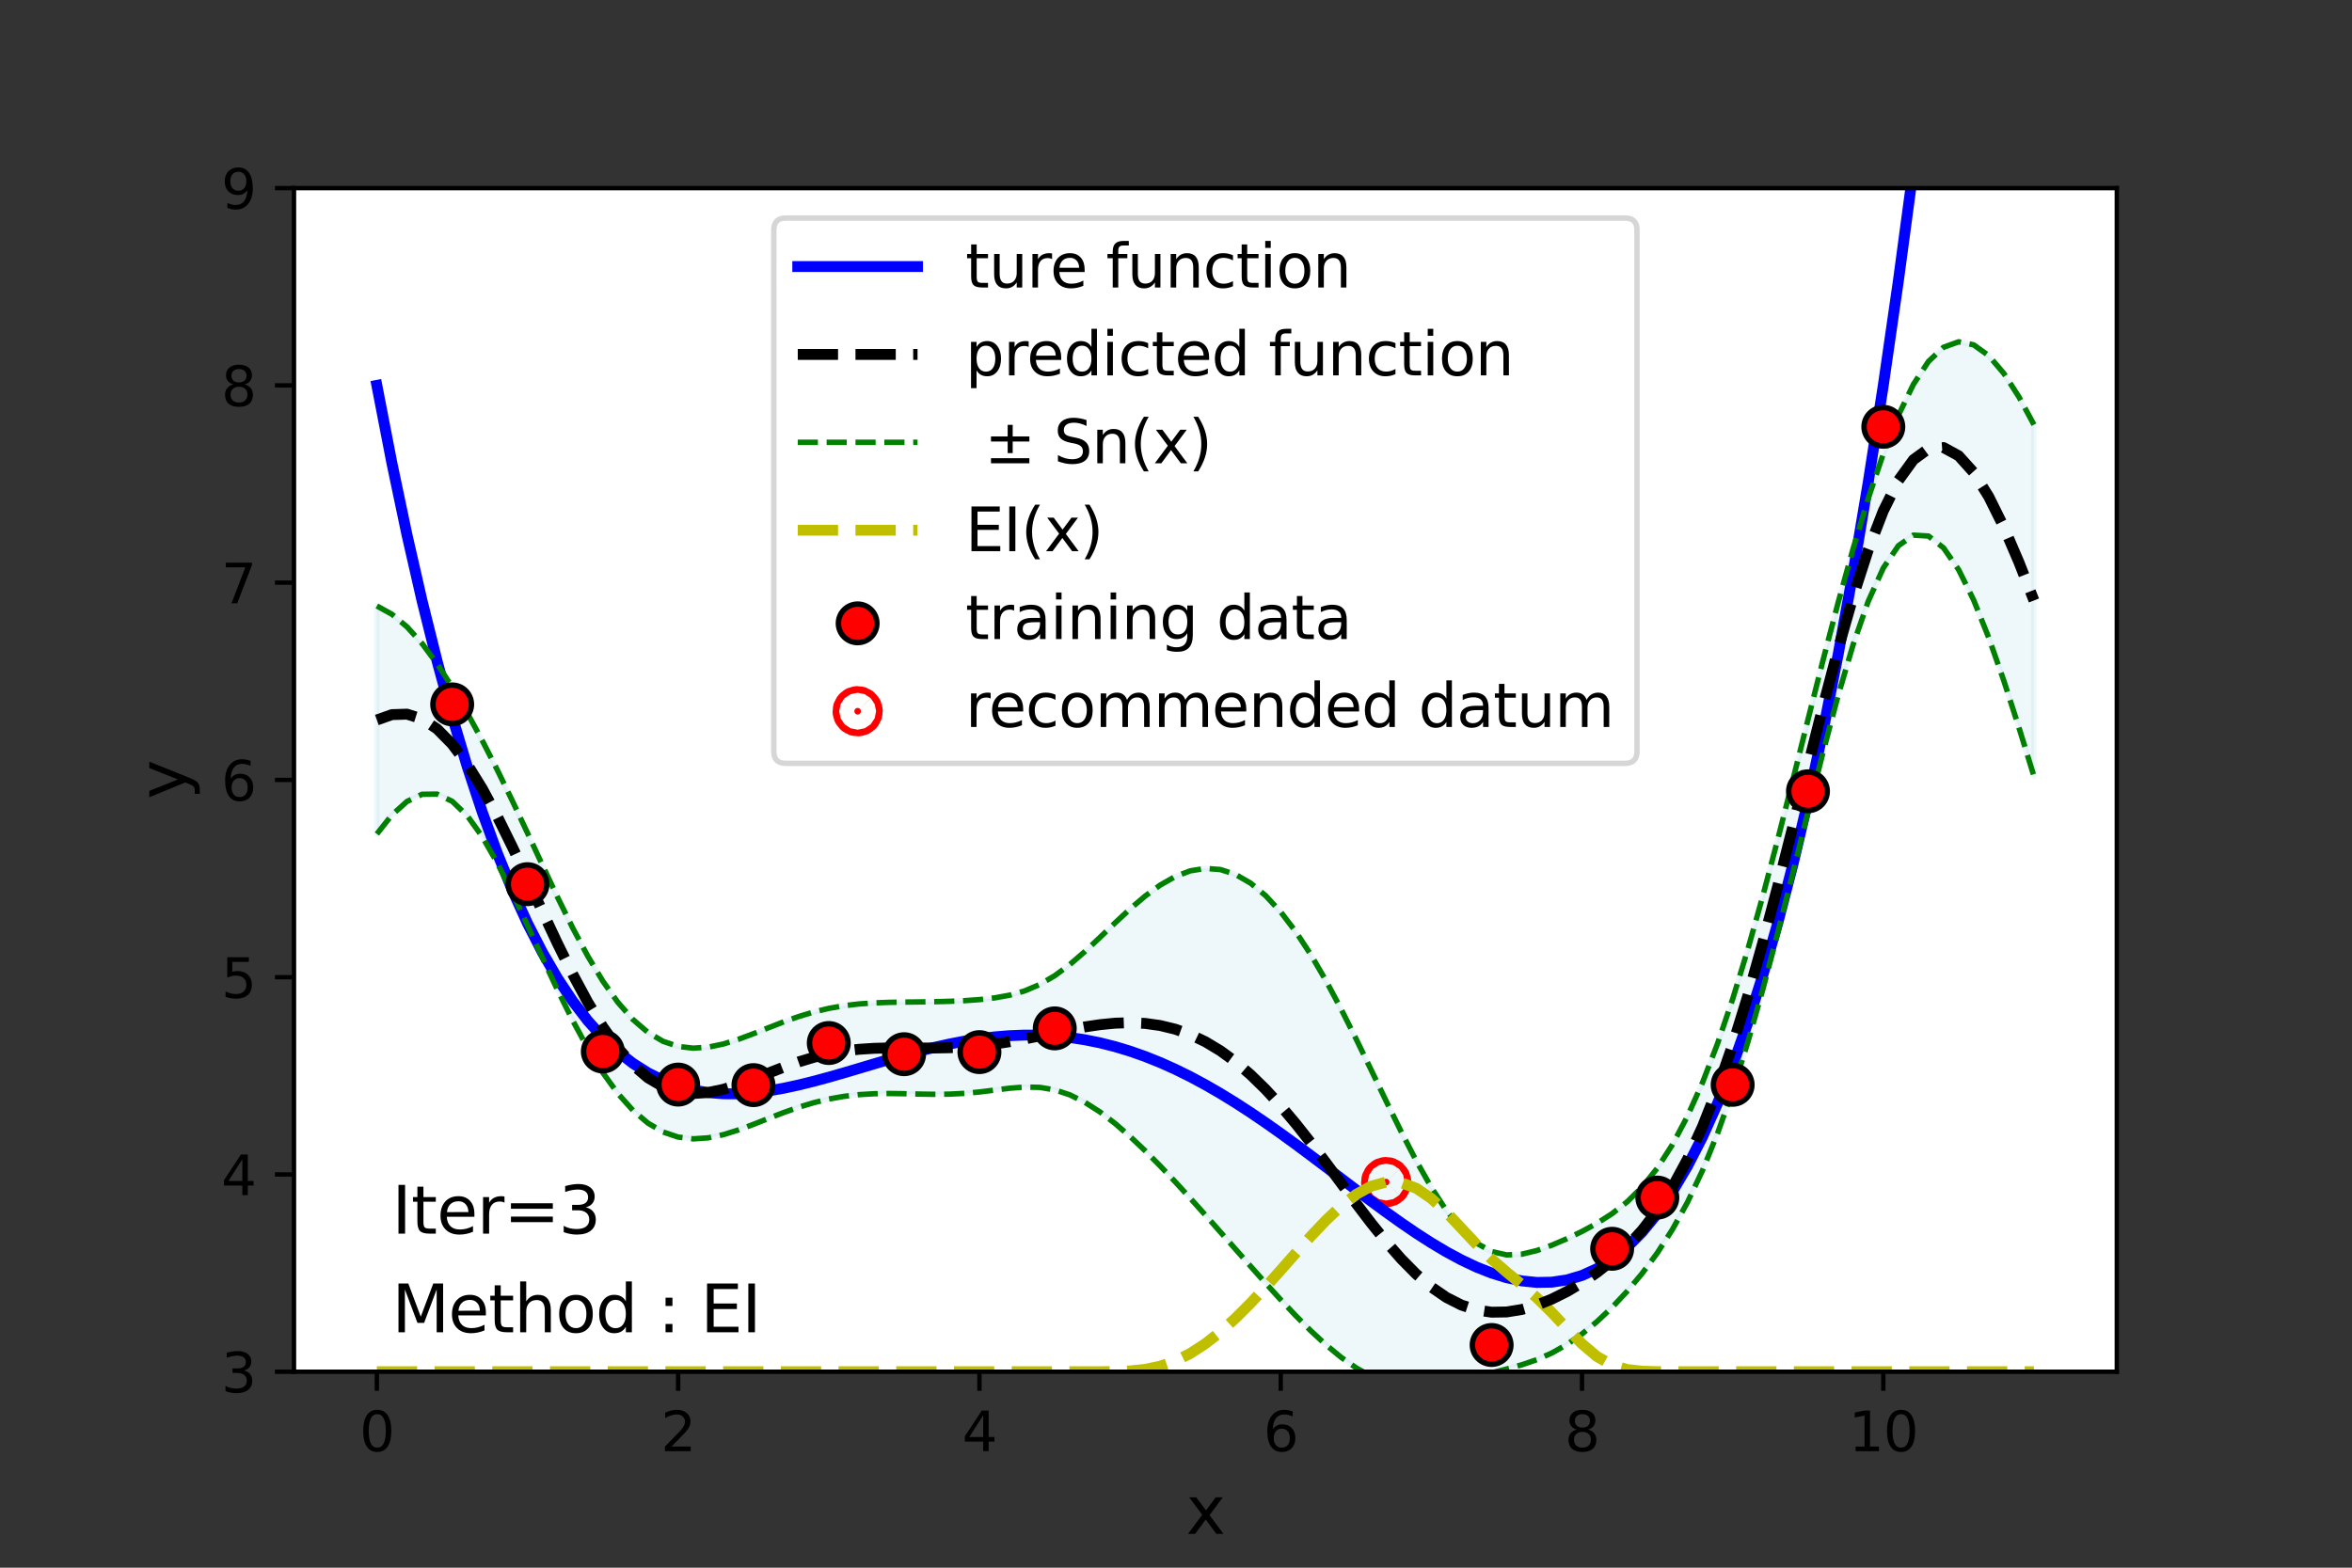 <?xml version="1.0" encoding="utf-8" standalone="no"?>
<!DOCTYPE svg PUBLIC "-//W3C//DTD SVG 1.1//EN"
  "http://www.w3.org/Graphics/SVG/1.1/DTD/svg11.dtd">
<svg height="288pt" version="1.1" viewBox="0 0 432 288" width="432pt" xmlns="http://www.w3.org/2000/svg" xmlns:xlink="http://www.w3.org/1999/xlink">
 <rect x="0" y="0" width="432" height="288" fill="#333333" stroke="none"/>
 <defs>
  <style type="text/css">*{stroke-linecap:butt;stroke-linejoin:round;}</style>
 </defs>
 <g id="figure_1">
  <g id="patch_1">
   <path d="M 0 288 
L 432 288 
L 432 0 
L 0 0 
z
" style="fill:none;"/>
  </g>
  <g id="axes_1">
   <g id="patch_2">
    <path d="M 54 252 
L 388.8 252 
L 388.8 34.56 
L 54 34.56 
z
" style="fill:#ffffff;"/>
   </g>
   <g id="PolyCollection_1">
    <defs>
     <path d="M 69.218 -176.678 
L 69.218 -134.791 
L 71.985 -138.279 
L 74.752 -140.762 
L 77.519 -142.08 
L 80.286 -142.113 
L 83.053 -140.794 
L 85.82 -138.142 
L 88.587 -134.279 
L 91.354 -129.436 
L 94.121 -123.908 
L 96.888 -117.998 
L 99.655 -111.982 
L 102.421 -106.093 
L 105.188 -100.524 
L 107.955 -95.431 
L 110.722 -90.93 
L 113.489 -87.106 
L 116.256 -84.011 
L 119.023 -81.662 
L 121.79 -80.043 
L 124.557 -79.108 
L 127.324 -78.782 
L 130.091 -78.966 
L 132.858 -79.549 
L 135.625 -80.414 
L 138.392 -81.446 
L 141.159 -82.541 
L 143.926 -83.611 
L 146.693 -84.589 
L 149.46 -85.426 
L 152.226 -86.095 
L 154.993 -86.586 
L 157.76 -86.904 
L 160.527 -87.069 
L 163.294 -87.112 
L 166.061 -87.075 
L 168.828 -87.008 
L 171.595 -86.965 
L 174.362 -86.996 
L 177.129 -87.136 
L 179.896 -87.393 
L 182.663 -87.736 
L 185.43 -88.082 
L 188.197 -88.301 
L 190.964 -88.241 
L 193.731 -87.782 
L 196.498 -86.866 
L 199.264 -85.499 
L 202.031 -83.728 
L 204.798 -81.613 
L 207.565 -79.216 
L 210.332 -76.595 
L 213.099 -73.801 
L 215.866 -70.877 
L 218.633 -67.859 
L 221.4 -64.776 
L 224.167 -61.652 
L 226.934 -58.51 
L 229.701 -55.372 
L 232.468 -52.265 
L 235.235 -49.223 
L 238.002 -46.289 
L 240.769 -43.512 
L 243.536 -40.951 
L 246.302 -38.668 
L 249.069 -36.722 
L 251.836 -35.166 
L 254.603 -34.039 
L 257.37 -33.356 
L 260.137 -33.107 
L 262.904 -33.247 
L 265.671 -33.694 
L 268.438 -34.342 
L 271.205 -35.07 
L 273.972 -35.794 
L 276.739 -36.501 
L 279.506 -37.268 
L 282.273 -38.214 
L 285.04 -39.442 
L 287.807 -41.012 
L 290.574 -42.942 
L 293.34 -45.222 
L 296.107 -47.838 
L 298.874 -50.786 
L 301.641 -54.092 
L 304.408 -57.832 
L 307.175 -62.127 
L 309.942 -67.127 
L 312.709 -72.982 
L 315.476 -79.803 
L 318.243 -87.642 
L 321.01 -96.478 
L 323.777 -106.217 
L 326.544 -116.689 
L 329.311 -127.656 
L 332.078 -138.817 
L 334.845 -149.809 
L 337.612 -160.219 
L 340.379 -169.603 
L 343.145 -177.532 
L 345.912 -183.655 
L 348.679 -187.74 
L 351.446 -189.69 
L 354.213 -189.523 
L 356.98 -187.346 
L 359.747 -183.341 
L 362.514 -177.748 
L 365.281 -170.849 
L 368.048 -162.95 
L 370.815 -154.366 
L 373.582 -145.402 
L 373.582 -209.978 
L 373.582 -209.978 
L 370.815 -215.1 
L 368.048 -219.404 
L 365.281 -222.657 
L 362.514 -224.648 
L 359.747 -225.206 
L 356.98 -224.209 
L 354.213 -221.602 
L 351.446 -217.402 
L 348.679 -211.698 
L 345.912 -204.643 
L 343.145 -196.427 
L 340.379 -187.245 
L 337.612 -177.28 
L 334.845 -166.725 
L 332.078 -155.8 
L 329.311 -144.757 
L 326.544 -133.866 
L 323.777 -123.382 
L 321.01 -113.525 
L 318.243 -104.464 
L 315.476 -96.311 
L 312.709 -89.128 
L 309.942 -82.934 
L 307.175 -77.712 
L 304.408 -73.414 
L 301.641 -69.959 
L 298.874 -67.222 
L 296.107 -65.05 
L 293.34 -63.281 
L 290.574 -61.776 
L 287.807 -60.442 
L 285.04 -59.252 
L 282.273 -58.259 
L 279.506 -57.594 
L 276.739 -57.461 
L 273.972 -58.08 
L 271.205 -59.622 
L 268.438 -62.145 
L 265.671 -65.595 
L 262.904 -69.845 
L 260.137 -74.732 
L 257.37 -80.081 
L 254.603 -85.715 
L 251.836 -91.463 
L 249.069 -97.164 
L 246.302 -102.671 
L 243.536 -107.856 
L 240.769 -112.608 
L 238.002 -116.836 
L 235.235 -120.468 
L 232.468 -123.453 
L 229.701 -125.755 
L 226.934 -127.355 
L 224.167 -128.252 
L 221.4 -128.463 
L 218.633 -128.021 
L 215.866 -126.977 
L 213.099 -125.401 
L 210.332 -123.381 
L 207.565 -121.023 
L 204.798 -118.447 
L 202.031 -115.79 
L 199.264 -113.194 
L 196.498 -110.806 
L 193.731 -108.757 
L 190.964 -107.136 
L 188.197 -105.96 
L 185.43 -105.173 
L 182.663 -104.673 
L 179.896 -104.361 
L 177.129 -104.167 
L 174.362 -104.047 
L 171.595 -103.975 
L 168.828 -103.935 
L 166.061 -103.905 
L 163.294 -103.858 
L 160.527 -103.758 
L 157.76 -103.564 
L 154.993 -103.238 
L 152.226 -102.751 
L 149.46 -102.086 
L 146.693 -101.25 
L 143.926 -100.271 
L 141.159 -99.198 
L 138.392 -98.101 
L 135.625 -97.071 
L 132.858 -96.209 
L 130.091 -95.627 
L 127.324 -95.442 
L 124.557 -95.763 
L 121.79 -96.695 
L 119.023 -98.322 
L 116.256 -100.7 
L 113.489 -103.853 
L 110.722 -107.76 
L 107.955 -112.358 
L 105.188 -117.535 
L 102.421 -123.144 
L 99.655 -129.013 
L 96.888 -134.967 
L 94.121 -140.845 
L 91.354 -146.527 
L 88.587 -151.938 
L 85.82 -157.036 
L 83.053 -161.77 
L 80.286 -166.056 
L 77.519 -169.784 
L 74.752 -172.844 
L 71.985 -175.157 
L 69.218 -176.678 
z
" id="m0bde6d256d" style="stroke:#add8e6;stroke-opacity:0.2;"/>
    </defs>
    <g clip-path="url(#pb33cd4f4f3)">
     <use style="fill:#add8e6;fill-opacity:0.2;stroke:#add8e6;stroke-opacity:0.2;" x="0" xlink:href="#m0bde6d256d" y="288"/>
    </g>
   </g>
   <g id="PathCollection_1">
    <defs>
     <path d="M 0 0.612 
C 0.162 0.612 0.318 0.548 0.433 0.433 
C 0.548 0.318 0.612 0.162 0.612 0 
C 0.612 -0.162 0.548 -0.318 0.433 -0.433 
C 0.318 -0.548 0.162 -0.612 0 -0.612 
C -0.162 -0.612 -0.318 -0.548 -0.433 -0.433 
C -0.548 -0.318 -0.612 -0.162 -0.612 0 
C -0.612 0.162 -0.548 0.318 -0.433 0.433 
C -0.318 0.548 -0.162 0.612 0 0.612 
z
" id="mfa2fba9ff2" style="stroke:#ff0000;stroke-width:8;"/>
    </defs>
    <g clip-path="url(#pb33cd4f4f3)">
     <use style="fill:#ff0000;stroke:#ff0000;stroke-width:8;" x="254.603" xlink:href="#mfa2fba9ff2" y="217.162"/>
    </g>
   </g>
   <g id="matplotlib.axis_1">
    <g id="xtick_1">
     <g id="line2d_1">
      <defs>
       <path d="M 0 0 
L 0 3.5 
" id="m058351babc" style="stroke:#000000;stroke-width:0.8;"/>
      </defs>
      <g>
       <use style="stroke:#000000;stroke-width:0.8;" x="69.218" xlink:href="#m058351babc" y="252"/>
      </g>
     </g>
     <g id="text_1">
      <!-- 0 -->
      <g transform="translate(66.037 266.598)scale(0.1 -0.1)">
       <defs>
        <path d="M 2034 4250 
Q 1547 4250 1301 3770 
Q 1056 3291 1056 2328 
Q 1056 1369 1301 889 
Q 1547 409 2034 409 
Q 2525 409 2770 889 
Q 3016 1369 3016 2328 
Q 3016 3291 2770 3770 
Q 2525 4250 2034 4250 
z
M 2034 4750 
Q 2819 4750 3233 4129 
Q 3647 3509 3647 2328 
Q 3647 1150 3233 529 
Q 2819 -91 2034 -91 
Q 1250 -91 836 529 
Q 422 1150 422 2328 
Q 422 3509 836 4129 
Q 1250 4750 2034 4750 
z
" id="DejaVuSans-30" transform="scale(0.016)"/>
       </defs>
       <use xlink:href="#DejaVuSans-30"/>
      </g>
     </g>
    </g>
    <g id="xtick_2">
     <g id="line2d_2">
      <g>
       <use style="stroke:#000000;stroke-width:0.8;" x="124.557" xlink:href="#m058351babc" y="252"/>
      </g>
     </g>
     <g id="text_2">
      <!-- 2 -->
      <g transform="translate(121.376 266.598)scale(0.1 -0.1)">
       <defs>
        <path d="M 1228 531 
L 3431 531 
L 3431 0 
L 469 0 
L 469 531 
Q 828 903 1448 1529 
Q 2069 2156 2228 2338 
Q 2531 2678 2651 2914 
Q 2772 3150 2772 3378 
Q 2772 3750 2511 3984 
Q 2250 4219 1831 4219 
Q 1534 4219 1204 4116 
Q 875 4013 500 3803 
L 500 4441 
Q 881 4594 1212 4672 
Q 1544 4750 1819 4750 
Q 2544 4750 2975 4387 
Q 3406 4025 3406 3419 
Q 3406 3131 3298 2873 
Q 3191 2616 2906 2266 
Q 2828 2175 2409 1742 
Q 1991 1309 1228 531 
z
" id="DejaVuSans-32" transform="scale(0.016)"/>
       </defs>
       <use xlink:href="#DejaVuSans-32"/>
      </g>
     </g>
    </g>
    <g id="xtick_3">
     <g id="line2d_3">
      <g>
       <use style="stroke:#000000;stroke-width:0.8;" x="179.896" xlink:href="#m058351babc" y="252"/>
      </g>
     </g>
     <g id="text_3">
      <!-- 4 -->
      <g transform="translate(176.715 266.598)scale(0.1 -0.1)">
       <defs>
        <path d="M 2419 4116 
L 825 1625 
L 2419 1625 
L 2419 4116 
z
M 2253 4666 
L 3047 4666 
L 3047 1625 
L 3713 1625 
L 3713 1100 
L 3047 1100 
L 3047 0 
L 2419 0 
L 2419 1100 
L 313 1100 
L 313 1709 
L 2253 4666 
z
" id="DejaVuSans-34" transform="scale(0.016)"/>
       </defs>
       <use xlink:href="#DejaVuSans-34"/>
      </g>
     </g>
    </g>
    <g id="xtick_4">
     <g id="line2d_4">
      <g>
       <use style="stroke:#000000;stroke-width:0.8;" x="235.235" xlink:href="#m058351babc" y="252"/>
      </g>
     </g>
     <g id="text_4">
      <!-- 6 -->
      <g transform="translate(232.053 266.598)scale(0.1 -0.1)">
       <defs>
        <path d="M 2113 2584 
Q 1688 2584 1439 2293 
Q 1191 2003 1191 1497 
Q 1191 994 1439 701 
Q 1688 409 2113 409 
Q 2538 409 2786 701 
Q 3034 994 3034 1497 
Q 3034 2003 2786 2293 
Q 2538 2584 2113 2584 
z
M 3366 4563 
L 3366 3988 
Q 3128 4100 2886 4159 
Q 2644 4219 2406 4219 
Q 1781 4219 1451 3797 
Q 1122 3375 1075 2522 
Q 1259 2794 1537 2939 
Q 1816 3084 2150 3084 
Q 2853 3084 3261 2657 
Q 3669 2231 3669 1497 
Q 3669 778 3244 343 
Q 2819 -91 2113 -91 
Q 1303 -91 875 529 
Q 447 1150 447 2328 
Q 447 3434 972 4092 
Q 1497 4750 2381 4750 
Q 2619 4750 2861 4703 
Q 3103 4656 3366 4563 
z
" id="DejaVuSans-36" transform="scale(0.016)"/>
       </defs>
       <use xlink:href="#DejaVuSans-36"/>
      </g>
     </g>
    </g>
    <g id="xtick_5">
     <g id="line2d_5">
      <g>
       <use style="stroke:#000000;stroke-width:0.8;" x="290.574" xlink:href="#m058351babc" y="252"/>
      </g>
     </g>
     <g id="text_5">
      <!-- 8 -->
      <g transform="translate(287.392 266.598)scale(0.1 -0.1)">
       <defs>
        <path d="M 2034 2216 
Q 1584 2216 1326 1975 
Q 1069 1734 1069 1313 
Q 1069 891 1326 650 
Q 1584 409 2034 409 
Q 2484 409 2743 651 
Q 3003 894 3003 1313 
Q 3003 1734 2745 1975 
Q 2488 2216 2034 2216 
z
M 1403 2484 
Q 997 2584 770 2862 
Q 544 3141 544 3541 
Q 544 4100 942 4425 
Q 1341 4750 2034 4750 
Q 2731 4750 3128 4425 
Q 3525 4100 3525 3541 
Q 3525 3141 3298 2862 
Q 3072 2584 2669 2484 
Q 3125 2378 3379 2068 
Q 3634 1759 3634 1313 
Q 3634 634 3220 271 
Q 2806 -91 2034 -91 
Q 1263 -91 848 271 
Q 434 634 434 1313 
Q 434 1759 690 2068 
Q 947 2378 1403 2484 
z
M 1172 3481 
Q 1172 3119 1398 2916 
Q 1625 2713 2034 2713 
Q 2441 2713 2670 2916 
Q 2900 3119 2900 3481 
Q 2900 3844 2670 4047 
Q 2441 4250 2034 4250 
Q 1625 4250 1398 4047 
Q 1172 3844 1172 3481 
z
" id="DejaVuSans-38" transform="scale(0.016)"/>
       </defs>
       <use xlink:href="#DejaVuSans-38"/>
      </g>
     </g>
    </g>
    <g id="xtick_6">
     <g id="line2d_6">
      <g>
       <use style="stroke:#000000;stroke-width:0.8;" x="345.912" xlink:href="#m058351babc" y="252"/>
      </g>
     </g>
     <g id="text_6">
      <!-- 10 -->
      <g transform="translate(339.55 266.598)scale(0.1 -0.1)">
       <defs>
        <path d="M 794 531 
L 1825 531 
L 1825 4091 
L 703 3866 
L 703 4441 
L 1819 4666 
L 2450 4666 
L 2450 531 
L 3481 531 
L 3481 0 
L 794 0 
L 794 531 
z
" id="DejaVuSans-31" transform="scale(0.016)"/>
       </defs>
       <use xlink:href="#DejaVuSans-31"/>
       <use x="63.623" xlink:href="#DejaVuSans-30"/>
      </g>
     </g>
    </g>
    <g id="text_7">
     <!-- x -->
     <g transform="translate(217.849 281.796)scale(0.12 -0.12)">
      <defs>
       <path d="M 3513 3500 
L 2247 1797 
L 3578 0 
L 2900 0 
L 1881 1375 
L 863 0 
L 184 0 
L 1544 1831 
L 300 3500 
L 978 3500 
L 1906 2253 
L 2834 3500 
L 3513 3500 
z
" id="DejaVuSans-78" transform="scale(0.016)"/>
      </defs>
      <use xlink:href="#DejaVuSans-78"/>
     </g>
    </g>
   </g>
   <g id="matplotlib.axis_2">
    <g id="ytick_1">
     <g id="line2d_7">
      <defs>
       <path d="M 0 0 
L -3.5 0 
" id="m5b82b45933" style="stroke:#000000;stroke-width:0.8;"/>
      </defs>
      <g>
       <use style="stroke:#000000;stroke-width:0.8;" x="54" xlink:href="#m5b82b45933" y="252"/>
      </g>
     </g>
     <g id="text_8">
      <!-- 3 -->
      <g transform="translate(40.638 255.799)scale(0.1 -0.1)">
       <defs>
        <path d="M 2597 2516 
Q 3050 2419 3304 2112 
Q 3559 1806 3559 1356 
Q 3559 666 3084 287 
Q 2609 -91 1734 -91 
Q 1441 -91 1130 -33 
Q 819 25 488 141 
L 488 750 
Q 750 597 1062 519 
Q 1375 441 1716 441 
Q 2309 441 2620 675 
Q 2931 909 2931 1356 
Q 2931 1769 2642 2001 
Q 2353 2234 1838 2234 
L 1294 2234 
L 1294 2753 
L 1863 2753 
Q 2328 2753 2575 2939 
Q 2822 3125 2822 3475 
Q 2822 3834 2567 4026 
Q 2313 4219 1838 4219 
Q 1578 4219 1281 4162 
Q 984 4106 628 3988 
L 628 4550 
Q 988 4650 1302 4700 
Q 1616 4750 1894 4750 
Q 2613 4750 3031 4423 
Q 3450 4097 3450 3541 
Q 3450 3153 3228 2886 
Q 3006 2619 2597 2516 
z
" id="DejaVuSans-33" transform="scale(0.016)"/>
       </defs>
       <use xlink:href="#DejaVuSans-33"/>
      </g>
     </g>
    </g>
    <g id="ytick_2">
     <g id="line2d_8">
      <g>
       <use style="stroke:#000000;stroke-width:0.8;" x="54" xlink:href="#m5b82b45933" y="215.76"/>
      </g>
     </g>
     <g id="text_9">
      <!-- 4 -->
      <g transform="translate(40.638 219.559)scale(0.1 -0.1)">
       <use xlink:href="#DejaVuSans-34"/>
      </g>
     </g>
    </g>
    <g id="ytick_3">
     <g id="line2d_9">
      <g>
       <use style="stroke:#000000;stroke-width:0.8;" x="54" xlink:href="#m5b82b45933" y="179.52"/>
      </g>
     </g>
     <g id="text_10">
      <!-- 5 -->
      <g transform="translate(40.638 183.319)scale(0.1 -0.1)">
       <defs>
        <path d="M 691 4666 
L 3169 4666 
L 3169 4134 
L 1269 4134 
L 1269 2991 
Q 1406 3038 1543 3061 
Q 1681 3084 1819 3084 
Q 2600 3084 3056 2656 
Q 3513 2228 3513 1497 
Q 3513 744 3044 326 
Q 2575 -91 1722 -91 
Q 1428 -91 1123 -41 
Q 819 9 494 109 
L 494 744 
Q 775 591 1075 516 
Q 1375 441 1709 441 
Q 2250 441 2565 725 
Q 2881 1009 2881 1497 
Q 2881 1984 2565 2268 
Q 2250 2553 1709 2553 
Q 1456 2553 1204 2497 
Q 953 2441 691 2322 
L 691 4666 
z
" id="DejaVuSans-35" transform="scale(0.016)"/>
       </defs>
       <use xlink:href="#DejaVuSans-35"/>
      </g>
     </g>
    </g>
    <g id="ytick_4">
     <g id="line2d_10">
      <g>
       <use style="stroke:#000000;stroke-width:0.8;" x="54" xlink:href="#m5b82b45933" y="143.28"/>
      </g>
     </g>
     <g id="text_11">
      <!-- 6 -->
      <g transform="translate(40.638 147.079)scale(0.1 -0.1)">
       <use xlink:href="#DejaVuSans-36"/>
      </g>
     </g>
    </g>
    <g id="ytick_5">
     <g id="line2d_11">
      <g>
       <use style="stroke:#000000;stroke-width:0.8;" x="54" xlink:href="#m5b82b45933" y="107.04"/>
      </g>
     </g>
     <g id="text_12">
      <!-- 7 -->
      <g transform="translate(40.638 110.839)scale(0.1 -0.1)">
       <defs>
        <path d="M 525 4666 
L 3525 4666 
L 3525 4397 
L 1831 0 
L 1172 0 
L 2766 4134 
L 525 4134 
L 525 4666 
z
" id="DejaVuSans-37" transform="scale(0.016)"/>
       </defs>
       <use xlink:href="#DejaVuSans-37"/>
      </g>
     </g>
    </g>
    <g id="ytick_6">
     <g id="line2d_12">
      <g>
       <use style="stroke:#000000;stroke-width:0.8;" x="54" xlink:href="#m5b82b45933" y="70.8"/>
      </g>
     </g>
     <g id="text_13">
      <!-- 8 -->
      <g transform="translate(40.638 74.599)scale(0.1 -0.1)">
       <use xlink:href="#DejaVuSans-38"/>
      </g>
     </g>
    </g>
    <g id="ytick_7">
     <g id="line2d_13">
      <g>
       <use style="stroke:#000000;stroke-width:0.8;" x="54" xlink:href="#m5b82b45933" y="34.56"/>
      </g>
     </g>
     <g id="text_14">
      <!-- 9 -->
      <g transform="translate(40.638 38.359)scale(0.1 -0.1)">
       <defs>
        <path d="M 703 97 
L 703 672 
Q 941 559 1184 500 
Q 1428 441 1663 441 
Q 2288 441 2617 861 
Q 2947 1281 2994 2138 
Q 2813 1869 2534 1725 
Q 2256 1581 1919 1581 
Q 1219 1581 811 2004 
Q 403 2428 403 3163 
Q 403 3881 828 4315 
Q 1253 4750 1959 4750 
Q 2769 4750 3195 4129 
Q 3622 3509 3622 2328 
Q 3622 1225 3098 567 
Q 2575 -91 1691 -91 
Q 1453 -91 1209 -44 
Q 966 3 703 97 
z
M 1959 2075 
Q 2384 2075 2632 2365 
Q 2881 2656 2881 3163 
Q 2881 3666 2632 3958 
Q 2384 4250 1959 4250 
Q 1534 4250 1286 3958 
Q 1038 3666 1038 3163 
Q 1038 2656 1286 2365 
Q 1534 2075 1959 2075 
z
" id="DejaVuSans-39" transform="scale(0.016)"/>
       </defs>
       <use xlink:href="#DejaVuSans-39"/>
      </g>
     </g>
    </g>
    <g id="text_15">
     <!-- y -->
     <g transform="translate(34.142 146.831)rotate(-90)scale(0.12 -0.12)">
      <defs>
       <path d="M 2059 -325 
Q 1816 -950 1584 -1140 
Q 1353 -1331 966 -1331 
L 506 -1331 
L 506 -850 
L 844 -850 
Q 1081 -850 1212 -737 
Q 1344 -625 1503 -206 
L 1606 56 
L 191 3500 
L 800 3500 
L 1894 763 
L 2988 3500 
L 3597 3500 
L 2059 -325 
z
" id="DejaVuSans-79" transform="scale(0.016)"/>
      </defs>
      <use xlink:href="#DejaVuSans-79"/>
     </g>
    </g>
   </g>
   <g id="line2d_14">
    <path clip-path="url(#pb33cd4f4f3)" d="M 69.218 70.8 
L 71.985 85.084 
L 74.752 98.255 
L 77.519 110.365 
L 80.286 121.466 
L 83.053 131.608 
L 85.82 140.842 
L 88.587 149.214 
L 91.354 156.771 
L 94.121 163.561 
L 96.888 169.626 
L 99.655 175.012 
L 102.421 179.761 
L 105.188 183.913 
L 107.955 187.509 
L 110.722 190.589 
L 113.489 193.19 
L 116.256 195.349 
L 119.023 197.101 
L 121.79 198.482 
L 124.557 199.524 
L 127.324 200.261 
L 130.091 200.723 
L 132.858 200.94 
L 135.625 200.941 
L 138.392 200.754 
L 141.159 200.406 
L 143.926 199.922 
L 146.693 199.327 
L 149.46 198.643 
L 152.226 197.894 
L 154.993 197.099 
L 157.76 196.279 
L 160.527 195.453 
L 163.294 194.638 
L 166.061 193.851 
L 168.828 193.106 
L 171.595 192.419 
L 174.362 191.803 
L 177.129 191.268 
L 179.896 190.827 
L 182.663 190.488 
L 185.43 190.261 
L 188.197 190.153 
L 190.964 190.17 
L 193.731 190.317 
L 196.498 190.599 
L 199.264 191.018 
L 202.031 191.576 
L 204.798 192.273 
L 207.565 193.11 
L 210.332 194.084 
L 213.099 195.194 
L 215.866 196.434 
L 218.633 197.8 
L 221.4 199.287 
L 224.167 200.885 
L 226.934 202.589 
L 229.701 204.386 
L 232.468 206.268 
L 235.235 208.222 
L 238.002 210.235 
L 240.769 212.294 
L 243.536 214.383 
L 246.302 216.485 
L 249.069 218.584 
L 251.836 220.661 
L 254.603 222.696 
L 257.37 224.668 
L 260.137 226.556 
L 262.904 228.335 
L 265.671 229.983 
L 268.438 231.473 
L 271.205 232.78 
L 273.972 233.875 
L 276.739 234.729 
L 279.506 235.314 
L 282.273 235.598 
L 285.04 235.548 
L 287.807 235.132 
L 290.574 234.315 
L 293.34 233.061 
L 296.107 231.335 
L 298.874 229.098 
L 301.641 226.31 
L 304.408 222.933 
L 307.175 218.925 
L 309.942 214.244 
L 312.709 208.846 
L 315.476 202.686 
L 318.243 195.719 
L 321.01 187.899 
L 323.777 179.176 
L 326.544 169.503 
L 329.311 158.828 
L 332.078 147.101 
L 334.845 134.269 
L 337.612 120.278 
L 340.379 105.074 
L 343.145 88.6 
L 345.912 70.8 
L 348.679 51.616 
L 351.446 30.987 
L 354.213 8.855 
L 355.364 -1 
" style="fill:none;stroke:#0000ff;stroke-linecap:square;stroke-width:2;"/>
   </g>
   <g id="line2d_15">
    <path clip-path="url(#pb33cd4f4f3)" d="M 69.218 153.209 
L 71.985 149.721 
L 74.752 147.238 
L 77.519 145.92 
L 80.286 145.887 
L 83.053 147.206 
L 85.82 149.858 
L 88.587 153.721 
L 91.354 158.564 
L 94.121 164.092 
L 96.888 170.002 
L 99.655 176.018 
L 102.421 181.907 
L 105.188 187.476 
L 107.955 192.569 
L 110.722 197.07 
L 113.489 200.894 
L 116.256 203.989 
L 119.023 206.338 
L 121.79 207.957 
L 124.557 208.892 
L 127.324 209.218 
L 130.091 209.034 
L 132.858 208.451 
L 135.625 207.586 
L 138.392 206.554 
L 141.159 205.459 
L 143.926 204.389 
L 146.693 203.411 
L 149.46 202.574 
L 152.226 201.905 
L 154.993 201.414 
L 157.76 201.096 
L 160.527 200.931 
L 163.294 200.888 
L 166.061 200.925 
L 168.828 200.992 
L 171.595 201.035 
L 174.362 201.004 
L 177.129 200.864 
L 179.896 200.607 
L 182.663 200.264 
L 185.43 199.918 
L 188.197 199.699 
L 190.964 199.759 
L 193.731 200.218 
L 196.498 201.134 
L 199.264 202.501 
L 202.031 204.272 
L 204.798 206.387 
L 207.565 208.784 
L 210.332 211.405 
L 213.099 214.199 
L 215.866 217.123 
L 218.633 220.141 
L 221.4 223.224 
L 224.167 226.348 
L 226.934 229.49 
L 229.701 232.628 
L 232.468 235.735 
L 235.235 238.777 
L 238.002 241.711 
L 240.769 244.488 
L 243.536 247.049 
L 246.302 249.332 
L 249.069 251.278 
L 251.836 252.834 
L 254.603 253.961 
L 257.37 254.644 
L 260.137 254.893 
L 262.904 254.753 
L 265.671 254.306 
L 268.438 253.658 
L 271.205 252.93 
L 273.972 252.206 
L 276.739 251.499 
L 279.506 250.732 
L 282.273 249.786 
L 285.04 248.558 
L 287.807 246.988 
L 290.574 245.058 
L 293.34 242.778 
L 296.107 240.162 
L 298.874 237.214 
L 301.641 233.908 
L 304.408 230.168 
L 307.175 225.873 
L 309.942 220.873 
L 312.709 215.018 
L 315.476 208.197 
L 318.243 200.358 
L 321.01 191.522 
L 323.777 181.783 
L 326.544 171.311 
L 329.311 160.344 
L 332.078 149.183 
L 334.845 138.191 
L 337.612 127.781 
L 340.379 118.397 
L 343.145 110.468 
L 345.912 104.345 
L 348.679 100.26 
L 351.446 98.31 
L 354.213 98.477 
L 356.98 100.654 
L 359.747 104.659 
L 362.514 110.252 
L 365.281 117.151 
L 368.048 125.05 
L 370.815 133.634 
L 373.582 142.598 
" style="fill:none;stroke:#008000;stroke-dasharray:3.7,1.6;stroke-dashoffset:0;"/>
   </g>
   <g id="line2d_16">
    <path clip-path="url(#pb33cd4f4f3)" d="M 69.218 111.322 
L 71.985 112.843 
L 74.752 115.156 
L 77.519 118.216 
L 80.286 121.944 
L 83.053 126.23 
L 85.82 130.964 
L 88.587 136.062 
L 91.354 141.473 
L 94.121 147.155 
L 96.888 153.033 
L 99.655 158.987 
L 102.421 164.856 
L 105.188 170.465 
L 107.955 175.642 
L 110.722 180.24 
L 113.489 184.147 
L 116.256 187.3 
L 119.023 189.678 
L 121.79 191.305 
L 124.557 192.237 
L 127.324 192.558 
L 130.091 192.373 
L 132.858 191.791 
L 135.625 190.929 
L 138.392 189.899 
L 141.159 188.802 
L 143.926 187.729 
L 146.693 186.75 
L 149.46 185.914 
L 152.226 185.249 
L 154.993 184.762 
L 157.76 184.436 
L 160.527 184.242 
L 163.294 184.142 
L 166.061 184.095 
L 168.828 184.065 
L 171.595 184.025 
L 174.362 183.953 
L 177.129 183.833 
L 179.896 183.639 
L 182.663 183.327 
L 185.43 182.827 
L 188.197 182.04 
L 190.964 180.864 
L 193.731 179.243 
L 196.498 177.194 
L 199.264 174.806 
L 202.031 172.21 
L 204.798 169.553 
L 207.565 166.977 
L 210.332 164.619 
L 213.099 162.599 
L 215.866 161.023 
L 218.633 159.979 
L 221.4 159.537 
L 224.167 159.748 
L 226.934 160.645 
L 229.701 162.245 
L 232.468 164.547 
L 235.235 167.532 
L 238.002 171.164 
L 240.769 175.392 
L 243.536 180.144 
L 246.302 185.329 
L 249.069 190.836 
L 251.836 196.537 
L 254.603 202.285 
L 257.37 207.919 
L 260.137 213.268 
L 262.904 218.155 
L 265.671 222.405 
L 268.438 225.855 
L 271.205 228.378 
L 273.972 229.92 
L 276.739 230.539 
L 279.506 230.406 
L 282.273 229.741 
L 285.04 228.748 
L 287.807 227.558 
L 290.574 226.224 
L 293.34 224.719 
L 296.107 222.95 
L 298.874 220.778 
L 301.641 218.041 
L 304.408 214.586 
L 307.175 210.288 
L 309.942 205.066 
L 312.709 198.872 
L 315.476 191.689 
L 318.243 183.536 
L 321.01 174.475 
L 323.777 164.618 
L 326.544 154.134 
L 329.311 143.243 
L 332.078 132.2 
L 334.845 121.275 
L 337.612 110.72 
L 340.379 100.755 
L 343.145 91.573 
L 345.912 83.357 
L 348.679 76.302 
L 351.446 70.598 
L 354.213 66.398 
L 356.98 63.791 
L 359.747 62.794 
L 362.514 63.352 
L 365.281 65.343 
L 368.048 68.596 
L 370.815 72.9 
L 373.582 78.022 
" style="fill:none;stroke:#008000;stroke-dasharray:3.7,1.6;stroke-dashoffset:0;"/>
   </g>
   <g id="line2d_17">
    <path clip-path="url(#pb33cd4f4f3)" d="M 69.218 252 
L 71.985 252 
L 74.752 252 
L 77.519 252 
L 80.286 252 
L 83.053 252 
L 85.82 252 
L 88.587 252 
L 91.354 252 
L 94.121 252 
L 96.888 252 
L 99.655 252 
L 102.421 252 
L 105.188 252 
L 107.955 252 
L 110.722 252 
L 113.489 252 
L 116.256 252 
L 119.023 252 
L 121.79 252 
L 124.557 252 
L 127.324 252 
L 130.091 252 
L 132.858 252 
L 135.625 252 
L 138.392 252 
L 141.159 252 
L 143.926 252 
L 146.693 252 
L 149.46 252 
L 152.226 252 
L 154.993 252 
L 157.76 252 
L 160.527 252 
L 163.294 252 
L 166.061 252 
L 168.828 252 
L 171.595 252 
L 174.362 252 
L 177.129 252 
L 179.896 252 
L 182.663 252 
L 185.43 252 
L 188.197 252 
L 190.964 252 
L 193.731 252 
L 196.498 252 
L 199.264 252 
L 202.031 251.995 
L 204.798 251.967 
L 207.565 251.857 
L 210.332 251.567 
L 213.099 250.983 
L 215.866 250.02 
L 218.633 248.639 
L 221.4 246.842 
L 224.167 244.668 
L 226.934 242.168 
L 229.701 239.403 
L 232.468 236.438 
L 235.235 233.343 
L 238.002 230.202 
L 240.769 227.112 
L 243.536 224.192 
L 246.302 221.583 
L 249.069 219.439 
L 251.836 217.918 
L 254.603 217.162 
L 257.37 217.278 
L 260.137 218.302 
L 262.904 220.177 
L 265.671 222.727 
L 268.438 225.66 
L 271.205 228.622 
L 273.972 231.327 
L 276.739 233.716 
L 279.506 235.985 
L 282.273 238.413 
L 285.04 241.139 
L 287.807 244.064 
L 290.574 246.883 
L 293.34 249.214 
L 296.107 250.786 
L 298.874 251.6 
L 301.641 251.905 
L 304.408 251.984 
L 307.175 251.998 
L 309.942 252 
L 312.709 252 
L 315.476 252 
L 318.243 252 
L 321.01 252 
L 323.777 252 
L 326.544 252 
L 329.311 252 
L 332.078 252 
L 334.845 252 
L 337.612 252 
L 340.379 252 
L 343.145 252 
L 345.912 252 
L 348.679 252 
L 351.446 252 
L 354.213 252 
L 356.98 252 
L 359.747 252 
L 362.514 252 
L 365.281 252 
L 368.048 252 
L 370.815 252 
L 373.582 251.999 
" style="fill:none;stroke:#bfbf00;stroke-dasharray:7.4,3.2;stroke-dashoffset:0;stroke-width:2;"/>
   </g>
   <g id="patch_3">
    <path d="M 54 252 
L 54 34.56 
" style="fill:none;stroke:#000000;stroke-linecap:square;stroke-linejoin:miter;stroke-width:0.8;"/>
   </g>
   <g id="patch_4">
    <path d="M 388.8 252 
L 388.8 34.56 
" style="fill:none;stroke:#000000;stroke-linecap:square;stroke-linejoin:miter;stroke-width:0.8;"/>
   </g>
   <g id="patch_5">
    <path d="M 54 252 
L 388.8 252 
" style="fill:none;stroke:#000000;stroke-linecap:square;stroke-linejoin:miter;stroke-width:0.8;"/>
   </g>
   <g id="patch_6">
    <path d="M 54 34.56 
L 388.8 34.56 
" style="fill:none;stroke:#000000;stroke-linecap:square;stroke-linejoin:miter;stroke-width:0.8;"/>
   </g>
   <g id="text_16">
    <!-- Method : EI -->
    <g transform="translate(71.985 244.752)scale(0.12 -0.12)">
     <defs>
      <path d="M 628 4666 
L 1569 4666 
L 2759 1491 
L 3956 4666 
L 4897 4666 
L 4897 0 
L 4281 0 
L 4281 4097 
L 3078 897 
L 2444 897 
L 1241 4097 
L 1241 0 
L 628 0 
L 628 4666 
z
" id="DejaVuSans-4d" transform="scale(0.016)"/>
      <path d="M 3597 1894 
L 3597 1613 
L 953 1613 
Q 991 1019 1311 708 
Q 1631 397 2203 397 
Q 2534 397 2845 478 
Q 3156 559 3463 722 
L 3463 178 
Q 3153 47 2828 -22 
Q 2503 -91 2169 -91 
Q 1331 -91 842 396 
Q 353 884 353 1716 
Q 353 2575 817 3079 
Q 1281 3584 2069 3584 
Q 2775 3584 3186 3129 
Q 3597 2675 3597 1894 
z
M 3022 2063 
Q 3016 2534 2758 2815 
Q 2500 3097 2075 3097 
Q 1594 3097 1305 2825 
Q 1016 2553 972 2059 
L 3022 2063 
z
" id="DejaVuSans-65" transform="scale(0.016)"/>
      <path d="M 1172 4494 
L 1172 3500 
L 2356 3500 
L 2356 3053 
L 1172 3053 
L 1172 1153 
Q 1172 725 1289 603 
Q 1406 481 1766 481 
L 2356 481 
L 2356 0 
L 1766 0 
Q 1100 0 847 248 
Q 594 497 594 1153 
L 594 3053 
L 172 3053 
L 172 3500 
L 594 3500 
L 594 4494 
L 1172 4494 
z
" id="DejaVuSans-74" transform="scale(0.016)"/>
      <path d="M 3513 2113 
L 3513 0 
L 2938 0 
L 2938 2094 
Q 2938 2591 2744 2837 
Q 2550 3084 2163 3084 
Q 1697 3084 1428 2787 
Q 1159 2491 1159 1978 
L 1159 0 
L 581 0 
L 581 4863 
L 1159 4863 
L 1159 2956 
Q 1366 3272 1645 3428 
Q 1925 3584 2291 3584 
Q 2894 3584 3203 3211 
Q 3513 2838 3513 2113 
z
" id="DejaVuSans-68" transform="scale(0.016)"/>
      <path d="M 1959 3097 
Q 1497 3097 1228 2736 
Q 959 2375 959 1747 
Q 959 1119 1226 758 
Q 1494 397 1959 397 
Q 2419 397 2687 759 
Q 2956 1122 2956 1747 
Q 2956 2369 2687 2733 
Q 2419 3097 1959 3097 
z
M 1959 3584 
Q 2709 3584 3137 3096 
Q 3566 2609 3566 1747 
Q 3566 888 3137 398 
Q 2709 -91 1959 -91 
Q 1206 -91 779 398 
Q 353 888 353 1747 
Q 353 2609 779 3096 
Q 1206 3584 1959 3584 
z
" id="DejaVuSans-6f" transform="scale(0.016)"/>
      <path d="M 2906 2969 
L 2906 4863 
L 3481 4863 
L 3481 0 
L 2906 0 
L 2906 525 
Q 2725 213 2448 61 
Q 2172 -91 1784 -91 
Q 1150 -91 751 415 
Q 353 922 353 1747 
Q 353 2572 751 3078 
Q 1150 3584 1784 3584 
Q 2172 3584 2448 3432 
Q 2725 3281 2906 2969 
z
M 947 1747 
Q 947 1113 1208 752 
Q 1469 391 1925 391 
Q 2381 391 2643 752 
Q 2906 1113 2906 1747 
Q 2906 2381 2643 2742 
Q 2381 3103 1925 3103 
Q 1469 3103 1208 2742 
Q 947 2381 947 1747 
z
" id="DejaVuSans-64" transform="scale(0.016)"/>
      <path id="DejaVuSans-20" transform="scale(0.016)"/>
      <path d="M 750 794 
L 1409 794 
L 1409 0 
L 750 0 
L 750 794 
z
M 750 3309 
L 1409 3309 
L 1409 2516 
L 750 2516 
L 750 3309 
z
" id="DejaVuSans-3a" transform="scale(0.016)"/>
      <path d="M 628 4666 
L 3578 4666 
L 3578 4134 
L 1259 4134 
L 1259 2753 
L 3481 2753 
L 3481 2222 
L 1259 2222 
L 1259 531 
L 3634 531 
L 3634 0 
L 628 0 
L 628 4666 
z
" id="DejaVuSans-45" transform="scale(0.016)"/>
      <path d="M 628 4666 
L 1259 4666 
L 1259 0 
L 628 0 
L 628 4666 
z
" id="DejaVuSans-49" transform="scale(0.016)"/>
     </defs>
     <use xlink:href="#DejaVuSans-4d"/>
     <use x="86.279" xlink:href="#DejaVuSans-65"/>
     <use x="147.803" xlink:href="#DejaVuSans-74"/>
     <use x="187.012" xlink:href="#DejaVuSans-68"/>
     <use x="250.391" xlink:href="#DejaVuSans-6f"/>
     <use x="311.572" xlink:href="#DejaVuSans-64"/>
     <use x="375.049" xlink:href="#DejaVuSans-20"/>
     <use x="406.836" xlink:href="#DejaVuSans-3a"/>
     <use x="440.527" xlink:href="#DejaVuSans-20"/>
     <use x="472.314" xlink:href="#DejaVuSans-45"/>
     <use x="535.498" xlink:href="#DejaVuSans-49"/>
    </g>
   </g>
   <g id="text_17">
    <!-- Iter=3 -->
    <g transform="translate(71.985 226.632)scale(0.12 -0.12)">
     <defs>
      <path d="M 2631 2963 
Q 2534 3019 2420 3045 
Q 2306 3072 2169 3072 
Q 1681 3072 1420 2755 
Q 1159 2438 1159 1844 
L 1159 0 
L 581 0 
L 581 3500 
L 1159 3500 
L 1159 2956 
Q 1341 3275 1631 3429 
Q 1922 3584 2338 3584 
Q 2397 3584 2469 3576 
Q 2541 3569 2628 3553 
L 2631 2963 
z
" id="DejaVuSans-72" transform="scale(0.016)"/>
      <path d="M 678 2906 
L 4684 2906 
L 4684 2381 
L 678 2381 
L 678 2906 
z
M 678 1631 
L 4684 1631 
L 4684 1100 
L 678 1100 
L 678 1631 
z
" id="DejaVuSans-3d" transform="scale(0.016)"/>
     </defs>
     <use xlink:href="#DejaVuSans-49"/>
     <use x="29.492" xlink:href="#DejaVuSans-74"/>
     <use x="68.701" xlink:href="#DejaVuSans-65"/>
     <use x="130.225" xlink:href="#DejaVuSans-72"/>
     <use x="171.338" xlink:href="#DejaVuSans-3d"/>
     <use x="255.127" xlink:href="#DejaVuSans-33"/>
    </g>
   </g>
   <g id="legend_1">
    <g id="patch_7">
     <path d="M 144.328 140.236 
L 298.472 140.236 
Q 300.672 140.236 300.672 138.036 
L 300.672 42.26 
Q 300.672 40.06 298.472 40.06 
L 144.328 40.06 
Q 142.128 40.06 142.128 42.26 
L 142.128 138.036 
Q 142.128 140.236 144.328 140.236 
z
" style="fill:#ffffff;opacity:0.8;stroke:#cccccc;stroke-linejoin:miter;"/>
    </g>
    <g id="line2d_18">
     <path d="M 146.528 48.968 
L 168.528 48.968 
" style="fill:none;stroke:#0000ff;stroke-linecap:square;stroke-width:2;"/>
    </g>
    <g id="line2d_19"/>
    <g id="text_18">
     <!-- ture function -->
     <g transform="translate(177.328 52.818)scale(0.11 -0.11)">
      <defs>
       <path d="M 544 1381 
L 544 3500 
L 1119 3500 
L 1119 1403 
Q 1119 906 1312 657 
Q 1506 409 1894 409 
Q 2359 409 2629 706 
Q 2900 1003 2900 1516 
L 2900 3500 
L 3475 3500 
L 3475 0 
L 2900 0 
L 2900 538 
Q 2691 219 2414 64 
Q 2138 -91 1772 -91 
Q 1169 -91 856 284 
Q 544 659 544 1381 
z
M 1991 3584 
L 1991 3584 
z
" id="DejaVuSans-75" transform="scale(0.016)"/>
       <path d="M 2375 4863 
L 2375 4384 
L 1825 4384 
Q 1516 4384 1395 4259 
Q 1275 4134 1275 3809 
L 1275 3500 
L 2222 3500 
L 2222 3053 
L 1275 3053 
L 1275 0 
L 697 0 
L 697 3053 
L 147 3053 
L 147 3500 
L 697 3500 
L 697 3744 
Q 697 4328 969 4595 
Q 1241 4863 1831 4863 
L 2375 4863 
z
" id="DejaVuSans-66" transform="scale(0.016)"/>
       <path d="M 3513 2113 
L 3513 0 
L 2938 0 
L 2938 2094 
Q 2938 2591 2744 2837 
Q 2550 3084 2163 3084 
Q 1697 3084 1428 2787 
Q 1159 2491 1159 1978 
L 1159 0 
L 581 0 
L 581 3500 
L 1159 3500 
L 1159 2956 
Q 1366 3272 1645 3428 
Q 1925 3584 2291 3584 
Q 2894 3584 3203 3211 
Q 3513 2838 3513 2113 
z
" id="DejaVuSans-6e" transform="scale(0.016)"/>
       <path d="M 3122 3366 
L 3122 2828 
Q 2878 2963 2633 3030 
Q 2388 3097 2138 3097 
Q 1578 3097 1268 2742 
Q 959 2388 959 1747 
Q 959 1106 1268 751 
Q 1578 397 2138 397 
Q 2388 397 2633 464 
Q 2878 531 3122 666 
L 3122 134 
Q 2881 22 2623 -34 
Q 2366 -91 2075 -91 
Q 1284 -91 818 406 
Q 353 903 353 1747 
Q 353 2603 823 3093 
Q 1294 3584 2113 3584 
Q 2378 3584 2631 3529 
Q 2884 3475 3122 3366 
z
" id="DejaVuSans-63" transform="scale(0.016)"/>
       <path d="M 603 3500 
L 1178 3500 
L 1178 0 
L 603 0 
L 603 3500 
z
M 603 4863 
L 1178 4863 
L 1178 4134 
L 603 4134 
L 603 4863 
z
" id="DejaVuSans-69" transform="scale(0.016)"/>
      </defs>
      <use xlink:href="#DejaVuSans-74"/>
      <use x="39.209" xlink:href="#DejaVuSans-75"/>
      <use x="102.588" xlink:href="#DejaVuSans-72"/>
      <use x="141.451" xlink:href="#DejaVuSans-65"/>
      <use x="202.975" xlink:href="#DejaVuSans-20"/>
      <use x="234.762" xlink:href="#DejaVuSans-66"/>
      <use x="269.967" xlink:href="#DejaVuSans-75"/>
      <use x="333.346" xlink:href="#DejaVuSans-6e"/>
      <use x="396.725" xlink:href="#DejaVuSans-63"/>
      <use x="451.705" xlink:href="#DejaVuSans-74"/>
      <use x="490.914" xlink:href="#DejaVuSans-69"/>
      <use x="518.697" xlink:href="#DejaVuSans-6f"/>
      <use x="579.879" xlink:href="#DejaVuSans-6e"/>
     </g>
    </g>
    <g id="line2d_20">
     <path d="M 146.528 65.114 
L 168.528 65.114 
" style="fill:none;stroke:#000000;stroke-dasharray:7.4,3.2;stroke-dashoffset:0;stroke-width:2;"/>
    </g>
    <g id="line2d_21"/>
    <g id="text_19">
     <!-- predicted function -->
     <g transform="translate(177.328 68.964)scale(0.11 -0.11)">
      <defs>
       <path d="M 1159 525 
L 1159 -1331 
L 581 -1331 
L 581 3500 
L 1159 3500 
L 1159 2969 
Q 1341 3281 1617 3432 
Q 1894 3584 2278 3584 
Q 2916 3584 3314 3078 
Q 3713 2572 3713 1747 
Q 3713 922 3314 415 
Q 2916 -91 2278 -91 
Q 1894 -91 1617 61 
Q 1341 213 1159 525 
z
M 3116 1747 
Q 3116 2381 2855 2742 
Q 2594 3103 2138 3103 
Q 1681 3103 1420 2742 
Q 1159 2381 1159 1747 
Q 1159 1113 1420 752 
Q 1681 391 2138 391 
Q 2594 391 2855 752 
Q 3116 1113 3116 1747 
z
" id="DejaVuSans-70" transform="scale(0.016)"/>
      </defs>
      <use xlink:href="#DejaVuSans-70"/>
      <use x="63.477" xlink:href="#DejaVuSans-72"/>
      <use x="102.34" xlink:href="#DejaVuSans-65"/>
      <use x="163.863" xlink:href="#DejaVuSans-64"/>
      <use x="227.34" xlink:href="#DejaVuSans-69"/>
      <use x="255.123" xlink:href="#DejaVuSans-63"/>
      <use x="310.104" xlink:href="#DejaVuSans-74"/>
      <use x="349.312" xlink:href="#DejaVuSans-65"/>
      <use x="410.836" xlink:href="#DejaVuSans-64"/>
      <use x="474.312" xlink:href="#DejaVuSans-20"/>
      <use x="506.1" xlink:href="#DejaVuSans-66"/>
      <use x="541.305" xlink:href="#DejaVuSans-75"/>
      <use x="604.684" xlink:href="#DejaVuSans-6e"/>
      <use x="668.062" xlink:href="#DejaVuSans-63"/>
      <use x="723.043" xlink:href="#DejaVuSans-74"/>
      <use x="762.252" xlink:href="#DejaVuSans-69"/>
      <use x="790.035" xlink:href="#DejaVuSans-6f"/>
      <use x="851.217" xlink:href="#DejaVuSans-6e"/>
     </g>
    </g>
    <g id="line2d_22">
     <path d="M 146.528 81.26 
L 168.528 81.26 
" style="fill:none;stroke:#008000;stroke-dasharray:3.7,1.6;stroke-dashoffset:0;"/>
    </g>
    <g id="line2d_23"/>
    <g id="text_20">
     <!--  ± Sn(x) -->
     <g transform="translate(177.328 85.11)scale(0.11 -0.11)">
      <defs>
       <path d="M 2944 4013 
L 2944 2803 
L 4684 2803 
L 4684 2272 
L 2944 2272 
L 2944 1063 
L 2419 1063 
L 2419 2272 
L 678 2272 
L 678 2803 
L 2419 2803 
L 2419 4013 
L 2944 4013 
z
M 678 531 
L 4684 531 
L 4684 0 
L 678 0 
L 678 531 
z
" id="DejaVuSans-b1" transform="scale(0.016)"/>
       <path d="M 3425 4513 
L 3425 3897 
Q 3066 4069 2747 4153 
Q 2428 4238 2131 4238 
Q 1616 4238 1336 4038 
Q 1056 3838 1056 3469 
Q 1056 3159 1242 3001 
Q 1428 2844 1947 2747 
L 2328 2669 
Q 3034 2534 3370 2195 
Q 3706 1856 3706 1288 
Q 3706 609 3251 259 
Q 2797 -91 1919 -91 
Q 1588 -91 1214 -16 
Q 841 59 441 206 
L 441 856 
Q 825 641 1194 531 
Q 1563 422 1919 422 
Q 2459 422 2753 634 
Q 3047 847 3047 1241 
Q 3047 1584 2836 1778 
Q 2625 1972 2144 2069 
L 1759 2144 
Q 1053 2284 737 2584 
Q 422 2884 422 3419 
Q 422 4038 858 4394 
Q 1294 4750 2059 4750 
Q 2388 4750 2728 4690 
Q 3069 4631 3425 4513 
z
" id="DejaVuSans-53" transform="scale(0.016)"/>
       <path d="M 1984 4856 
Q 1566 4138 1362 3434 
Q 1159 2731 1159 2009 
Q 1159 1288 1364 580 
Q 1569 -128 1984 -844 
L 1484 -844 
Q 1016 -109 783 600 
Q 550 1309 550 2009 
Q 550 2706 781 3412 
Q 1013 4119 1484 4856 
L 1984 4856 
z
" id="DejaVuSans-28" transform="scale(0.016)"/>
       <path d="M 513 4856 
L 1013 4856 
Q 1481 4119 1714 3412 
Q 1947 2706 1947 2009 
Q 1947 1309 1714 600 
Q 1481 -109 1013 -844 
L 513 -844 
Q 928 -128 1133 580 
Q 1338 1288 1338 2009 
Q 1338 2731 1133 3434 
Q 928 4138 513 4856 
z
" id="DejaVuSans-29" transform="scale(0.016)"/>
      </defs>
      <use xlink:href="#DejaVuSans-20"/>
      <use x="31.787" xlink:href="#DejaVuSans-b1"/>
      <use x="115.576" xlink:href="#DejaVuSans-20"/>
      <use x="147.363" xlink:href="#DejaVuSans-53"/>
      <use x="210.84" xlink:href="#DejaVuSans-6e"/>
      <use x="274.219" xlink:href="#DejaVuSans-28"/>
      <use x="313.232" xlink:href="#DejaVuSans-78"/>
      <use x="372.412" xlink:href="#DejaVuSans-29"/>
     </g>
    </g>
    <g id="line2d_24">
     <path d="M 146.528 97.406 
L 168.528 97.406 
" style="fill:none;stroke:#bfbf00;stroke-dasharray:7.4,3.2;stroke-dashoffset:0;stroke-width:2;"/>
    </g>
    <g id="line2d_25"/>
    <g id="text_21">
     <!-- EI(x) -->
     <g transform="translate(177.328 101.256)scale(0.11 -0.11)">
      <use xlink:href="#DejaVuSans-45"/>
      <use x="63.184" xlink:href="#DejaVuSans-49"/>
      <use x="92.676" xlink:href="#DejaVuSans-28"/>
      <use x="131.689" xlink:href="#DejaVuSans-78"/>
      <use x="190.869" xlink:href="#DejaVuSans-29"/>
     </g>
    </g>
    <g id="PathCollection_2">
     <defs>
      <path d="M 0 3.536 
C 0.938 3.536 1.837 3.163 2.5 2.5 
C 3.163 1.837 3.536 0.938 3.536 0 
C 3.536 -0.938 3.163 -1.837 2.5 -2.5 
C 1.837 -3.163 0.938 -3.536 0 -3.536 
C -0.938 -3.536 -1.837 -3.163 -2.5 -2.5 
C -3.163 -1.837 -3.536 -0.938 -3.536 0 
C -3.536 0.938 -3.163 1.837 -2.5 2.5 
C -1.837 3.163 -0.938 3.536 0 3.536 
z
" id="m37af1ce976" style="stroke:#000000;"/>
     </defs>
     <g>
      <use style="fill:#ff0000;stroke:#000000;" x="157.528" xlink:href="#m37af1ce976" y="114.515"/>
     </g>
    </g>
    <g id="text_22">
     <!-- training data -->
     <g transform="translate(177.328 117.402)scale(0.11 -0.11)">
      <defs>
       <path d="M 2194 1759 
Q 1497 1759 1228 1600 
Q 959 1441 959 1056 
Q 959 750 1161 570 
Q 1363 391 1709 391 
Q 2188 391 2477 730 
Q 2766 1069 2766 1631 
L 2766 1759 
L 2194 1759 
z
M 3341 1997 
L 3341 0 
L 2766 0 
L 2766 531 
Q 2569 213 2275 61 
Q 1981 -91 1556 -91 
Q 1019 -91 701 211 
Q 384 513 384 1019 
Q 384 1609 779 1909 
Q 1175 2209 1959 2209 
L 2766 2209 
L 2766 2266 
Q 2766 2663 2505 2880 
Q 2244 3097 1772 3097 
Q 1472 3097 1187 3025 
Q 903 2953 641 2809 
L 641 3341 
Q 956 3463 1253 3523 
Q 1550 3584 1831 3584 
Q 2591 3584 2966 3190 
Q 3341 2797 3341 1997 
z
" id="DejaVuSans-61" transform="scale(0.016)"/>
       <path d="M 2906 1791 
Q 2906 2416 2648 2759 
Q 2391 3103 1925 3103 
Q 1463 3103 1205 2759 
Q 947 2416 947 1791 
Q 947 1169 1205 825 
Q 1463 481 1925 481 
Q 2391 481 2648 825 
Q 2906 1169 2906 1791 
z
M 3481 434 
Q 3481 -459 3084 -895 
Q 2688 -1331 1869 -1331 
Q 1566 -1331 1297 -1286 
Q 1028 -1241 775 -1147 
L 775 -588 
Q 1028 -725 1275 -790 
Q 1522 -856 1778 -856 
Q 2344 -856 2625 -561 
Q 2906 -266 2906 331 
L 2906 616 
Q 2728 306 2450 153 
Q 2172 0 1784 0 
Q 1141 0 747 490 
Q 353 981 353 1791 
Q 353 2603 747 3093 
Q 1141 3584 1784 3584 
Q 2172 3584 2450 3431 
Q 2728 3278 2906 2969 
L 2906 3500 
L 3481 3500 
L 3481 434 
z
" id="DejaVuSans-67" transform="scale(0.016)"/>
      </defs>
      <use xlink:href="#DejaVuSans-74"/>
      <use x="39.209" xlink:href="#DejaVuSans-72"/>
      <use x="80.322" xlink:href="#DejaVuSans-61"/>
      <use x="141.602" xlink:href="#DejaVuSans-69"/>
      <use x="169.385" xlink:href="#DejaVuSans-6e"/>
      <use x="232.764" xlink:href="#DejaVuSans-69"/>
      <use x="260.547" xlink:href="#DejaVuSans-6e"/>
      <use x="323.926" xlink:href="#DejaVuSans-67"/>
      <use x="387.402" xlink:href="#DejaVuSans-20"/>
      <use x="419.189" xlink:href="#DejaVuSans-64"/>
      <use x="482.666" xlink:href="#DejaVuSans-61"/>
      <use x="543.945" xlink:href="#DejaVuSans-74"/>
      <use x="583.154" xlink:href="#DejaVuSans-61"/>
     </g>
    </g>
    <g id="PathCollection_3">
     <g>
      <use style="fill:#ff0000;stroke:#ff0000;stroke-width:8;" x="157.528" xlink:href="#mfa2fba9ff2" y="130.66"/>
     </g>
    </g>
    <g id="text_23">
     <!-- recommended datum -->
     <g transform="translate(177.328 133.548)scale(0.11 -0.11)">
      <defs>
       <path d="M 3328 2828 
Q 3544 3216 3844 3400 
Q 4144 3584 4550 3584 
Q 5097 3584 5394 3201 
Q 5691 2819 5691 2113 
L 5691 0 
L 5113 0 
L 5113 2094 
Q 5113 2597 4934 2840 
Q 4756 3084 4391 3084 
Q 3944 3084 3684 2787 
Q 3425 2491 3425 1978 
L 3425 0 
L 2847 0 
L 2847 2094 
Q 2847 2600 2669 2842 
Q 2491 3084 2119 3084 
Q 1678 3084 1418 2786 
Q 1159 2488 1159 1978 
L 1159 0 
L 581 0 
L 581 3500 
L 1159 3500 
L 1159 2956 
Q 1356 3278 1631 3431 
Q 1906 3584 2284 3584 
Q 2666 3584 2933 3390 
Q 3200 3197 3328 2828 
z
" id="DejaVuSans-6d" transform="scale(0.016)"/>
      </defs>
      <use xlink:href="#DejaVuSans-72"/>
      <use x="38.863" xlink:href="#DejaVuSans-65"/>
      <use x="100.387" xlink:href="#DejaVuSans-63"/>
      <use x="155.367" xlink:href="#DejaVuSans-6f"/>
      <use x="216.549" xlink:href="#DejaVuSans-6d"/>
      <use x="313.961" xlink:href="#DejaVuSans-6d"/>
      <use x="411.373" xlink:href="#DejaVuSans-65"/>
      <use x="472.896" xlink:href="#DejaVuSans-6e"/>
      <use x="536.275" xlink:href="#DejaVuSans-64"/>
      <use x="599.752" xlink:href="#DejaVuSans-65"/>
      <use x="661.275" xlink:href="#DejaVuSans-64"/>
      <use x="724.752" xlink:href="#DejaVuSans-20"/>
      <use x="756.539" xlink:href="#DejaVuSans-64"/>
      <use x="820.016" xlink:href="#DejaVuSans-61"/>
      <use x="881.295" xlink:href="#DejaVuSans-74"/>
      <use x="920.504" xlink:href="#DejaVuSans-75"/>
      <use x="983.883" xlink:href="#DejaVuSans-6d"/>
     </g>
    </g>
   </g>
   <g id="line2d_26">
    <path clip-path="url(#pb33cd4f4f3)" d="M 69.218 132.266 
L 71.985 131.282 
L 74.752 131.197 
L 77.519 132.068 
L 80.286 133.916 
L 83.053 136.718 
L 85.82 140.411 
L 88.587 144.891 
L 91.354 150.018 
L 94.121 155.623 
L 96.888 161.518 
L 99.655 167.503 
L 102.421 173.382 
L 105.188 178.97 
L 107.955 184.106 
L 110.722 188.655 
L 113.489 192.521 
L 116.256 195.645 
L 119.023 198.008 
L 121.79 199.631 
L 124.557 200.564 
L 127.324 200.888 
L 130.091 200.703 
L 132.858 200.121 
L 135.625 199.258 
L 138.392 198.226 
L 141.159 197.131 
L 143.926 196.059 
L 146.693 195.08 
L 149.46 194.244 
L 152.226 193.577 
L 154.993 193.088 
L 157.76 192.766 
L 160.527 192.587 
L 163.294 192.515 
L 166.061 192.51 
L 168.828 192.528 
L 171.595 192.53 
L 174.362 192.479 
L 177.129 192.348 
L 179.896 192.123 
L 182.663 191.796 
L 185.43 191.373 
L 188.197 190.869 
L 190.964 190.311 
L 193.731 189.73 
L 196.498 189.164 
L 199.264 188.653 
L 202.031 188.241 
L 204.798 187.97 
L 207.565 187.88 
L 210.332 188.012 
L 213.099 188.399 
L 215.866 189.073 
L 218.633 190.06 
L 221.4 191.381 
L 224.167 193.048 
L 226.934 195.068 
L 229.701 197.437 
L 232.468 200.141 
L 235.235 203.154 
L 238.002 206.438 
L 240.769 209.94 
L 243.536 213.596 
L 246.302 217.33 
L 249.069 221.057 
L 251.836 224.685 
L 254.603 228.123 
L 257.37 231.281 
L 260.137 234.08 
L 262.904 236.454 
L 265.671 238.355 
L 268.438 239.757 
L 271.205 240.654 
L 273.972 241.063 
L 276.739 241.019 
L 279.506 240.569 
L 282.273 239.764 
L 285.04 238.653 
L 287.807 237.273 
L 290.574 235.641 
L 293.34 233.748 
L 296.107 231.556 
L 298.874 228.996 
L 301.641 225.975 
L 304.408 222.377 
L 307.175 218.081 
L 309.942 212.97 
L 312.709 206.945 
L 315.476 199.943 
L 318.243 191.947 
L 321.01 182.998 
L 323.777 173.201 
L 326.544 162.723 
L 329.311 151.793 
L 332.078 140.691 
L 334.845 129.733 
L 337.612 119.25 
L 340.379 109.576 
L 343.145 101.02 
L 345.912 93.851 
L 348.679 88.281 
L 351.446 84.454 
L 354.213 82.438 
L 356.98 82.223 
L 359.747 83.727 
L 362.514 86.802 
L 365.281 91.247 
L 368.048 96.823 
L 370.815 103.267 
L 373.582 110.31 
" style="fill:none;stroke:#000000;stroke-dasharray:7.4,3.2;stroke-dashoffset:0;stroke-width:2;"/>
   </g>
   <g id="PathCollection_4">
    <g clip-path="url(#pb33cd4f4f3)">
     <use style="fill:#ff0000;stroke:#000000;" x="83.053" xlink:href="#m37af1ce976" y="129.399"/>
     <use style="fill:#ff0000;stroke:#000000;" x="96.888" xlink:href="#m37af1ce976" y="162.43"/>
     <use style="fill:#ff0000;stroke:#000000;" x="110.722" xlink:href="#m37af1ce976" y="193.17"/>
     <use style="fill:#ff0000;stroke:#000000;" x="124.557" xlink:href="#m37af1ce976" y="199.249"/>
     <use style="fill:#ff0000;stroke:#000000;" x="138.392" xlink:href="#m37af1ce976" y="199.348"/>
     <use style="fill:#ff0000;stroke:#000000;" x="152.226" xlink:href="#m37af1ce976" y="191.612"/>
     <use style="fill:#ff0000;stroke:#000000;" x="166.061" xlink:href="#m37af1ce976" y="193.668"/>
     <use style="fill:#ff0000;stroke:#000000;" x="179.896" xlink:href="#m37af1ce976" y="193.283"/>
     <use style="fill:#ff0000;stroke:#000000;" x="193.731" xlink:href="#m37af1ce976" y="188.924"/>
     <use style="fill:#ff0000;stroke:#000000;" x="318.243" xlink:href="#m37af1ce976" y="199.29"/>
     <use style="fill:#ff0000;stroke:#000000;" x="332.078" xlink:href="#m37af1ce976" y="145.37"/>
     <use style="fill:#ff0000;stroke:#000000;" x="345.912" xlink:href="#m37af1ce976" y="78.407"/>
     <use style="fill:#ff0000;stroke:#000000;" x="304.408" xlink:href="#m37af1ce976" y="220.01"/>
     <use style="fill:#ff0000;stroke:#000000;" x="296.107" xlink:href="#m37af1ce976" y="229.413"/>
     <use style="fill:#ff0000;stroke:#000000;" x="273.972" xlink:href="#m37af1ce976" y="247.089"/>
    </g>
   </g>
  </g>
 </g>
 <defs>
  <clipPath id="pb33cd4f4f3">
   <rect height="217.44" width="334.8" x="54" y="34.56"/>
  </clipPath>
 </defs>
</svg>
